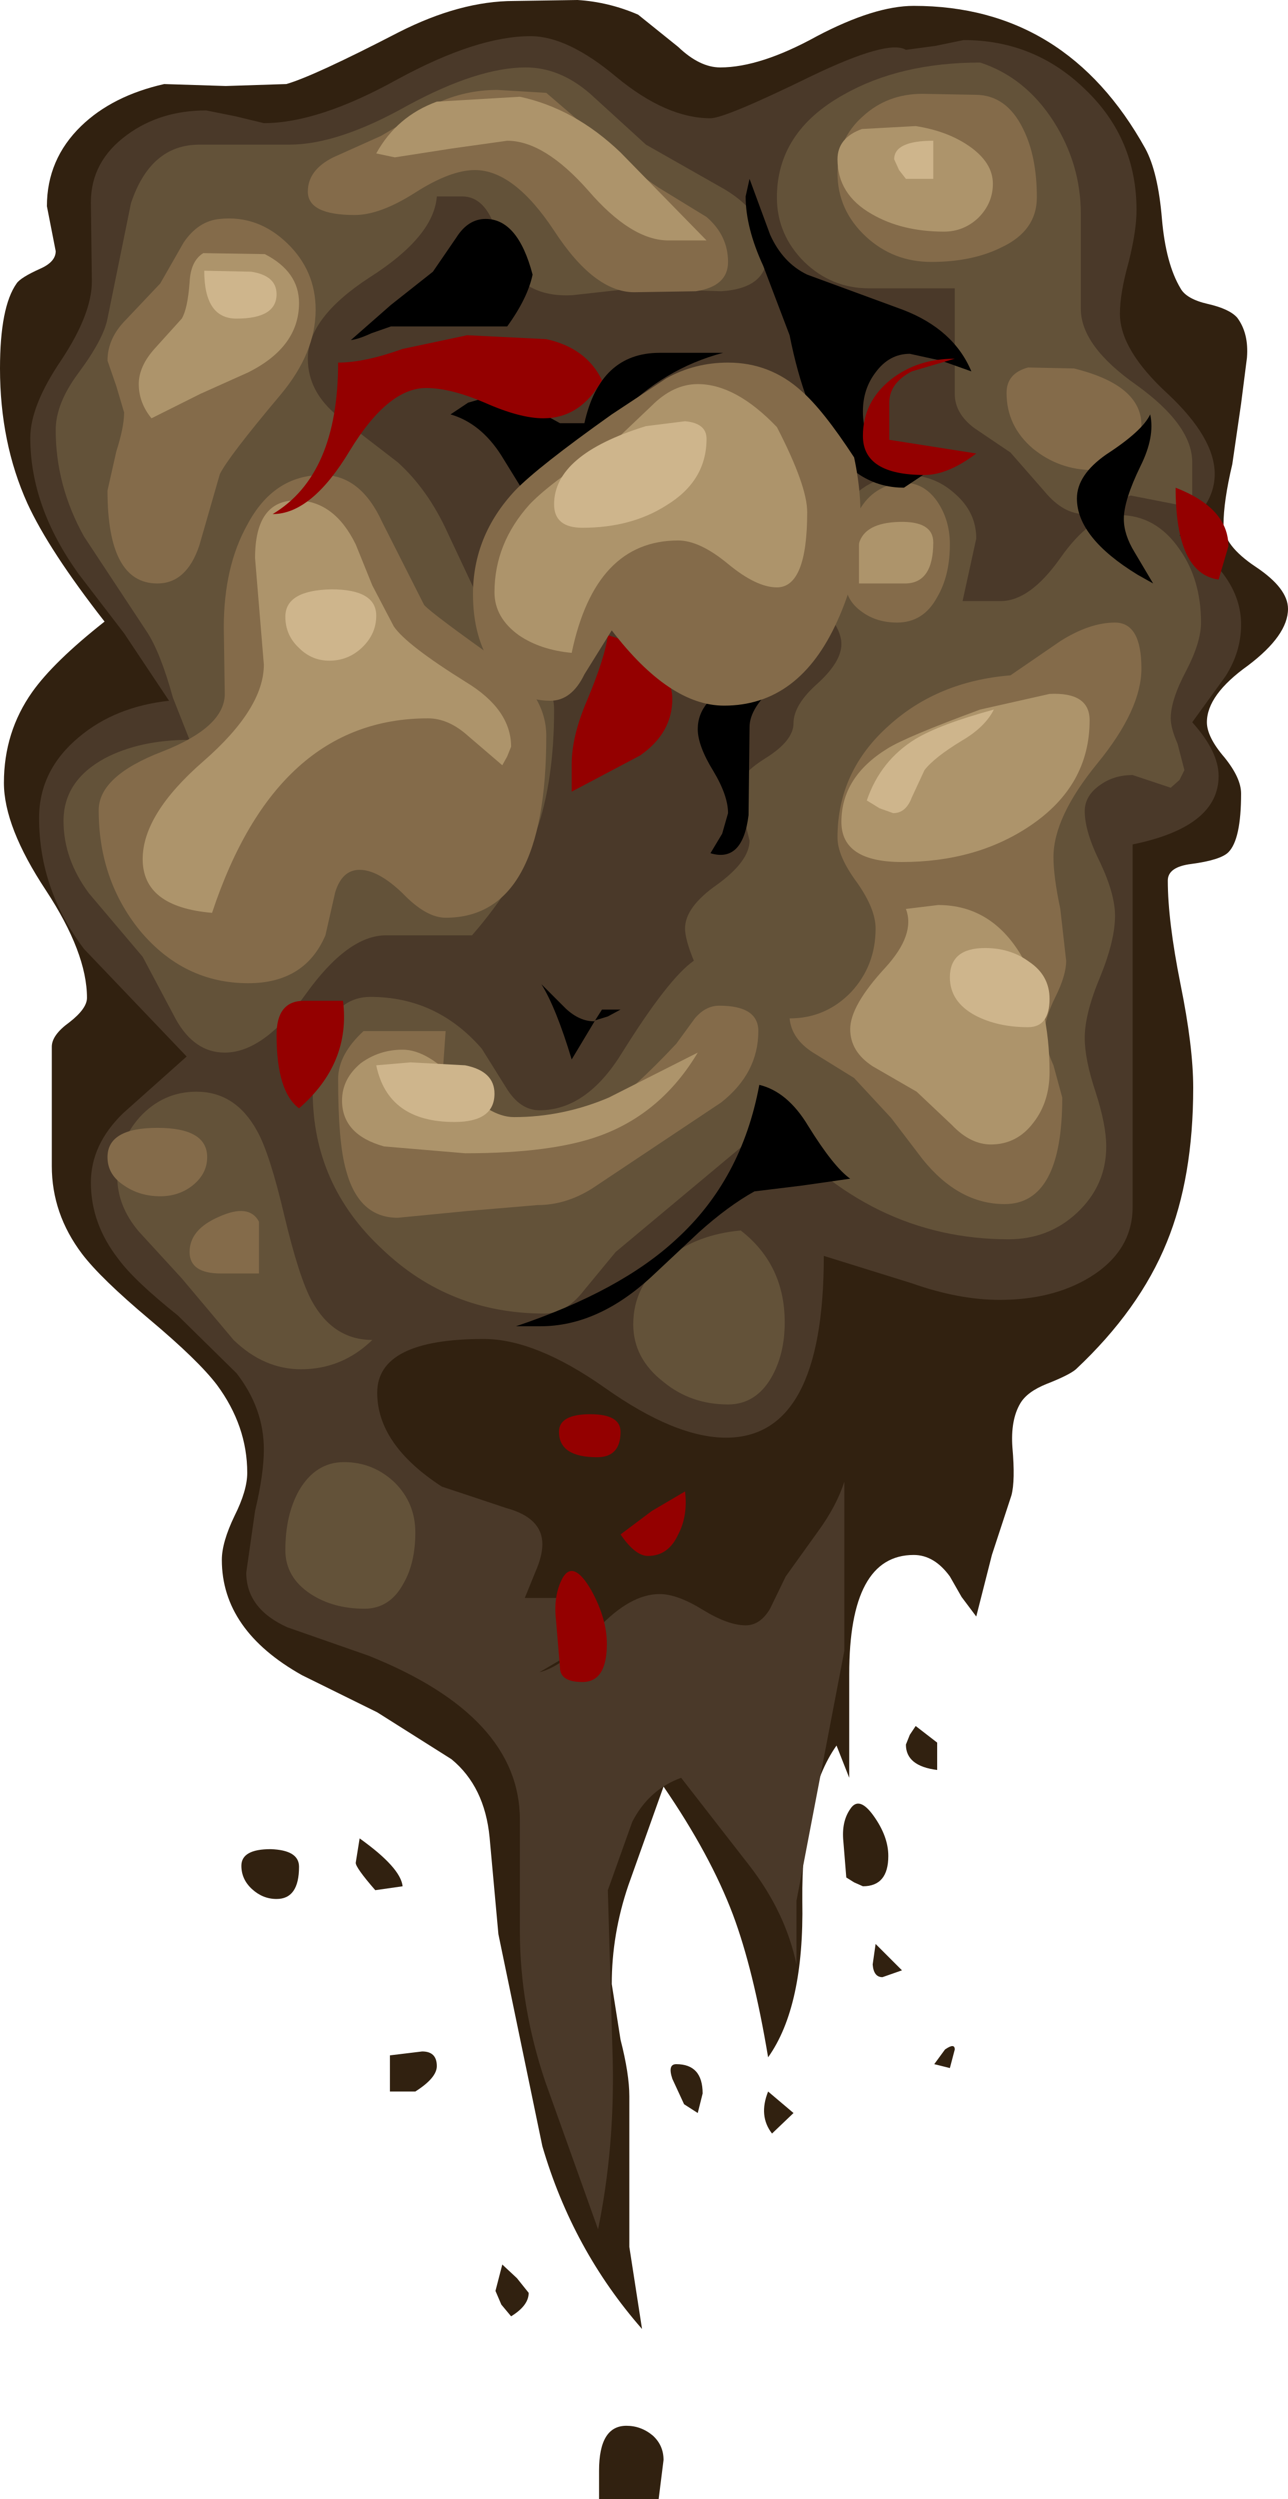 <?xml version="1.0" encoding="UTF-8" standalone="no"?>
<svg xmlns:xlink="http://www.w3.org/1999/xlink" height="127.85px" width="65.9px" xmlns="http://www.w3.org/2000/svg">
  <g transform="matrix(1.0, 0.0, 0.0, 1.0, 33.5, 167.95)">
    <path d="M8.3 -166.1 Q5.4 -164.5 3.35 -164.5 2.3 -164.5 1.2 -165.55 L-0.85 -167.2 Q-2.35 -167.85 -3.95 -167.95 L-7.2 -167.9 Q-9.95 -167.9 -13.1 -166.3 -17.45 -164.05 -18.85 -163.65 L-21.95 -163.55 -25.1 -163.65 Q-27.75 -163.05 -29.35 -161.5 -31.1 -159.8 -31.1 -157.4 L-30.65 -155.1 Q-30.65 -154.55 -31.45 -154.2 -32.45 -153.75 -32.65 -153.45 -33.5 -152.25 -33.5 -149.1 -33.5 -145.3 -32.1 -142.2 -31.0 -139.8 -28.15 -136.15 -30.75 -134.1 -31.85 -132.55 -33.3 -130.5 -33.3 -127.9 -33.3 -125.65 -31.15 -122.4 -29.05 -119.2 -29.05 -116.9 -29.05 -116.35 -29.95 -115.65 -30.85 -115.0 -30.85 -114.4 L-30.85 -108.3 Q-30.85 -105.85 -29.3 -103.8 -28.35 -102.55 -25.85 -100.45 -23.35 -98.35 -22.4 -97.1 -20.85 -95.0 -20.85 -92.6 -20.85 -91.7 -21.5 -90.4 -22.15 -89.05 -22.15 -88.15 -22.15 -84.55 -18.05 -82.25 L-14.2 -80.35 -10.4 -77.95 Q-8.7 -76.55 -8.45 -73.95 L-8.0 -69.0 -5.75 -58.15 Q-4.2 -52.85 -0.65 -48.8 L-1.3 -53.0 -1.3 -60.7 Q-1.3 -61.85 -1.75 -63.6 L-2.2 -66.45 Q-2.2 -69.0 -1.35 -71.5 L0.45 -76.55 Q2.85 -73.05 4.0 -70.0 5.05 -67.2 5.8 -62.7 7.65 -65.3 7.55 -70.7 7.5 -76.1 9.3 -78.65 L9.95 -77.0 9.95 -82.3 Q9.95 -88.4 13.25 -88.4 14.3 -88.4 15.1 -87.3 L15.7 -86.25 16.45 -85.25 17.25 -88.4 18.25 -91.45 Q18.45 -92.2 18.3 -93.9 18.2 -95.3 18.7 -96.15 19.05 -96.75 20.05 -97.15 21.2 -97.6 21.55 -97.9 24.8 -100.95 26.2 -104.4 27.55 -107.7 27.55 -112.3 27.55 -114.4 26.9 -117.6 26.25 -120.85 26.25 -122.9 26.25 -123.6 27.45 -123.75 28.95 -123.95 29.35 -124.35 30.0 -125.0 30.0 -127.35 30.0 -128.15 29.15 -129.2 28.25 -130.25 28.25 -131.0 28.25 -132.4 30.35 -133.9 32.4 -135.45 32.4 -136.8 32.4 -137.85 30.75 -138.95 29.1 -140.05 29.1 -141.1 29.1 -142.3 29.55 -144.2 L30.0 -147.3 30.3 -149.65 Q30.4 -150.9 29.8 -151.7 29.4 -152.15 28.3 -152.4 27.2 -152.65 26.9 -153.2 26.15 -154.45 25.95 -156.75 25.75 -159.15 25.1 -160.35 21.05 -167.65 13.25 -167.65 11.25 -167.65 8.3 -166.1" fill="#312110" fill-rule="evenodd" stroke="none"/>
    <path d="M23.8 -151.9 Q23.8 -152.95 24.25 -154.55 24.65 -156.15 24.65 -157.2 24.65 -160.85 22.05 -163.35 19.45 -165.9 15.8 -165.9 L14.35 -165.6 12.85 -165.4 Q11.95 -165.95 8.0 -164.05 3.6 -161.9 2.85 -161.9 0.6 -161.9 -1.95 -164.0 -4.45 -166.1 -6.35 -166.1 -9.1 -166.1 -13.15 -163.9 -17.2 -161.65 -20.0 -161.65 L-21.45 -162.0 -22.95 -162.3 Q-25.3 -162.3 -27.0 -161.05 -28.85 -159.7 -28.85 -157.6 L-28.8 -153.55 Q-28.8 -151.9 -30.35 -149.55 -31.95 -147.2 -31.95 -145.55 -31.95 -142.0 -29.45 -138.55 L-27.15 -135.55 -24.85 -132.1 Q-27.6 -131.8 -29.45 -130.25 -31.5 -128.55 -31.5 -126.1 -31.5 -122.45 -29.2 -119.4 L-23.95 -113.9 -27.2 -111.0 Q-28.85 -109.4 -28.85 -107.45 -28.85 -105.35 -27.45 -103.55 -26.65 -102.45 -24.4 -100.65 L-21.4 -97.7 Q-20.0 -95.9 -20.0 -93.8 -20.0 -92.55 -20.45 -90.65 L-20.9 -87.5 Q-20.9 -85.65 -18.8 -84.7 L-14.65 -83.25 Q-6.9 -80.15 -6.9 -74.85 L-6.9 -69.15 Q-6.9 -65.3 -5.6 -61.45 L-2.9 -53.9 Q-2.05 -58.05 -2.15 -62.55 L-2.4 -71.25 -1.15 -74.75 Q-0.3 -76.4 1.35 -77.0 L4.85 -72.5 Q6.7 -70.1 7.25 -67.45 L7.25 -70.7 9.7 -83.5 9.7 -92.15 Q9.3 -90.9 8.35 -89.6 L6.7 -87.3 5.9 -85.65 Q5.4 -84.8 4.65 -84.8 3.75 -84.8 2.45 -85.6 1.15 -86.4 0.25 -86.4 -1.25 -86.4 -2.9 -84.65 -4.65 -82.7 -5.9 -82.4 L-4.2 -83.4 Q-3.35 -84.0 -3.35 -84.85 L-3.35 -86.2 -6.65 -86.2 -6.1 -87.55 Q-5.75 -88.35 -5.75 -88.95 -5.75 -90.3 -7.6 -90.8 L-10.9 -91.9 Q-14.2 -94.05 -14.2 -96.7 -14.2 -99.45 -8.75 -99.45 -6.1 -99.45 -2.55 -96.95 1.05 -94.4 3.65 -94.4 8.65 -94.4 8.65 -103.7 L13.15 -102.3 Q15.55 -101.45 17.65 -101.45 20.35 -101.45 22.25 -102.6 24.45 -103.95 24.45 -106.2 L24.45 -124.75 Q28.85 -125.65 28.85 -128.25 28.85 -129.5 27.5 -131.0 L29.2 -133.35 Q30.0 -134.6 30.0 -136.0 30.0 -138.55 26.85 -140.55 L28.1 -142.0 Q28.65 -142.8 28.65 -143.7 28.65 -145.55 26.25 -147.8 23.8 -150.05 23.8 -151.9" fill="#4a3929" fill-rule="evenodd" stroke="none"/>
    <path d="M-15.9 -93.15 Q-17.35 -93.15 -18.2 -91.7 -18.9 -90.45 -18.9 -88.65 -18.9 -87.25 -17.6 -86.4 -16.45 -85.65 -14.85 -85.65 -13.55 -85.65 -12.85 -86.95 -12.25 -88.0 -12.25 -89.55 -12.25 -91.05 -13.3 -92.1 -14.4 -93.15 -15.9 -93.15" fill="#635239" fill-rule="evenodd" stroke="none"/>
    <path d="M-26.35 -110.8 Q-27.5 -109.5 -27.5 -107.75 -27.5 -106.25 -26.4 -104.95 L-24.2 -102.55 -21.55 -99.4 Q-20.0 -97.9 -18.1 -97.9 -16.0 -97.9 -14.45 -99.4 -16.45 -99.4 -17.55 -101.4 -18.2 -102.6 -18.95 -105.75 -19.7 -108.95 -20.35 -110.1 -21.45 -112.1 -23.45 -112.1 -25.15 -112.1 -26.35 -110.8" fill="#635239" fill-rule="evenodd" stroke="none"/>
    <path d="M0.6 -103.55 Q-1.1 -102.2 -1.1 -100.2 -1.1 -98.45 0.45 -97.25 1.85 -96.1 3.75 -96.1 5.15 -96.1 5.95 -97.45 6.65 -98.65 6.65 -100.3 6.65 -103.25 4.4 -105.0 2.15 -104.8 0.6 -103.55" fill="#635239" fill-rule="evenodd" stroke="none"/>
    <path d="M20.75 -139.4 Q19.2 -137.2 17.7 -137.2 L15.75 -137.2 16.45 -140.4 Q16.45 -141.75 15.35 -142.7 14.3 -143.65 12.85 -143.65 10.85 -143.65 9.5 -141.85 8.2 -140.2 8.2 -137.95 8.2 -137.35 8.9 -136.5 9.55 -135.65 9.55 -135.0 9.55 -134.1 8.35 -133.0 7.1 -131.9 7.1 -130.95 7.1 -130.05 5.65 -129.15 4.2 -128.25 4.2 -127.35 4.2 -126.9 4.55 -126.15 L4.85 -124.95 Q4.85 -123.9 3.2 -122.7 1.55 -121.55 1.55 -120.45 1.55 -119.9 2.0 -118.8 0.7 -117.9 -1.7 -114.05 -3.5 -111.15 -5.9 -111.15 -6.9 -111.15 -7.6 -112.3 L-8.85 -114.3 Q-11.15 -116.95 -14.55 -116.95 -16.05 -116.95 -16.85 -115.35 -17.5 -114.05 -17.5 -112.1 -17.5 -107.35 -13.95 -104.05 -10.5 -100.75 -5.65 -100.75 -4.55 -100.75 -3.65 -101.9 L-2.0 -103.9 5.9 -110.5 5.6 -110.8 6.25 -110.8 5.9 -110.5 Q11.0 -104.55 18.1 -104.55 20.15 -104.55 21.6 -105.9 23.1 -107.3 23.1 -109.3 23.1 -110.4 22.55 -112.1 22.0 -113.75 22.0 -114.85 22.0 -116.1 22.8 -118.0 23.55 -119.85 23.55 -121.1 23.55 -122.2 22.8 -123.8 22.0 -125.4 22.0 -126.45 22.0 -127.25 22.8 -127.8 23.5 -128.3 24.45 -128.3 L26.4 -127.65 26.85 -128.05 27.1 -128.55 26.75 -129.9 Q26.4 -130.7 26.4 -131.2 26.4 -132.15 27.2 -133.65 27.95 -135.1 27.95 -136.1 27.95 -138.3 26.85 -139.85 25.65 -141.6 23.75 -141.6 22.3 -141.6 20.75 -139.4" fill="#635239" fill-rule="evenodd" stroke="none"/>
    <path d="M3.6 -158.25 L-0.45 -160.55 -3.3 -163.15 Q-4.85 -164.5 -6.6 -164.5 -9.05 -164.5 -12.65 -162.55 -16.2 -160.55 -18.7 -160.55 L-23.3 -160.55 Q-25.8 -160.55 -26.8 -157.55 L-28.0 -151.65 Q-28.2 -150.6 -29.5 -148.85 -30.65 -147.3 -30.65 -145.95 -30.65 -143.1 -29.2 -140.5 L-26.0 -135.65 Q-25.3 -134.6 -24.65 -132.25 L-23.8 -130.1 Q-26.35 -130.1 -28.15 -129.15 -30.25 -128.0 -30.25 -125.95 -30.25 -124.0 -28.95 -122.25 L-26.2 -119.0 -24.5 -115.8 Q-23.55 -114.1 -22.0 -114.1 -20.0 -114.1 -17.85 -117.1 -15.7 -120.1 -13.75 -120.1 L-9.35 -120.1 Q-7.0 -122.8 -6.05 -125.45 -5.15 -128.0 -5.15 -131.65 -5.15 -133.0 -6.5 -134.2 L-8.65 -136.55 -10.6 -140.7 Q-11.6 -142.9 -13.15 -144.3 L-16.2 -146.65 Q-17.75 -147.9 -17.75 -149.6 -17.75 -151.7 -14.6 -153.75 -11.3 -155.85 -11.15 -157.9 L-9.85 -157.9 Q-8.7 -157.9 -8.15 -156.25 -7.45 -154.15 -6.9 -153.65 -5.9 -152.75 -4.2 -152.85 L-1.05 -153.2 3.4 -153.05 Q5.75 -153.2 5.75 -154.95 5.75 -156.95 3.6 -158.25" fill="#635239" fill-rule="evenodd" stroke="none"/>
    <path d="M15.35 -153.2 L15.35 -147.8 Q15.35 -146.8 16.35 -146.05 L18.2 -144.8 19.95 -142.8 Q20.9 -141.65 22.0 -141.65 22.5 -141.65 23.2 -142.15 L24.35 -142.6 26.65 -142.15 27.5 -142.35 27.5 -144.3 Q27.5 -146.2 24.65 -148.25 21.8 -150.25 21.8 -152.15 L21.8 -157.0 Q21.8 -159.55 20.4 -161.75 18.95 -164.0 16.65 -164.75 12.55 -164.75 9.65 -163.1 6.25 -161.2 6.25 -157.85 6.25 -155.95 7.65 -154.55 9.05 -153.2 10.95 -153.2 L15.35 -153.2" fill="#635239" fill-rule="evenodd" stroke="none"/>
    <path d="M-20.25 -102.8 L-20.25 -105.45 Q-20.75 -106.4 -22.3 -105.7 -23.8 -105.05 -23.8 -103.9 -23.8 -102.8 -22.2 -102.8 L-20.25 -102.8" fill="#846b4a" fill-rule="evenodd" stroke="none"/>
    <path d="M-28.0 -108.75 Q-28.0 -107.85 -27.15 -107.3 -26.35 -106.75 -25.3 -106.75 -24.35 -106.75 -23.65 -107.3 -22.9 -107.9 -22.9 -108.75 -22.9 -110.25 -25.45 -110.25 -28.0 -110.25 -28.0 -108.75" fill="#846b4a" fill-rule="evenodd" stroke="none"/>
    <path d="M1.1 -114.55 Q-1.15 -112.15 -2.6 -111.2 -4.75 -109.85 -7.25 -109.85 -8.7 -109.85 -9.75 -110.75 -10.85 -111.65 -10.85 -113.05 L-10.7 -115.2 -14.9 -115.2 Q-16.2 -114.0 -16.2 -112.75 -16.2 -109.5 -15.8 -108.1 -15.15 -105.65 -13.15 -105.65 L-9.55 -106.0 -6.0 -106.3 Q-4.55 -106.3 -3.2 -107.15 L3.4 -111.55 Q5.3 -113.05 5.3 -115.2 5.3 -116.5 3.3 -116.5 2.6 -116.5 2.05 -115.85 L1.1 -114.55" fill="#846b4a" fill-rule="evenodd" stroke="none"/>
    <path d="M22.65 -128.9 Q24.9 -131.65 24.9 -133.75 24.9 -136.1 23.55 -136.1 22.25 -136.1 20.75 -135.15 L18.2 -133.4 Q14.5 -133.1 12.0 -130.85 9.35 -128.5 9.35 -125.1 9.35 -124.15 10.35 -122.8 11.3 -121.45 11.3 -120.45 11.3 -118.55 10.05 -117.2 8.75 -115.85 6.9 -115.85 7.0 -114.8 8.1 -114.1 L10.2 -112.8 12.1 -110.75 13.7 -108.65 Q15.55 -106.35 17.9 -106.35 20.85 -106.35 20.85 -111.8 L20.4 -113.45 Q19.95 -114.45 19.95 -115.1 19.95 -115.85 20.5 -116.95 21.05 -118.05 21.05 -118.8 L20.75 -121.45 Q20.4 -123.1 20.4 -124.1 20.4 -126.15 22.65 -128.9" fill="#846b4a" fill-rule="evenodd" stroke="none"/>
    <path d="M9.75 -138.2 Q9.75 -137.25 10.6 -136.65 11.35 -136.1 12.4 -136.1 13.75 -136.1 14.45 -137.4 15.1 -138.5 15.1 -140.1 15.1 -141.35 14.45 -142.3 13.75 -143.3 12.65 -143.25 9.75 -143.0 9.75 -138.2" fill="#846b4a" fill-rule="evenodd" stroke="none"/>
    <path d="M-5.55 -130.3 Q-5.55 -132.4 -7.8 -134.0 -11.4 -136.55 -11.8 -137.0 L-13.95 -141.25 Q-15.05 -143.65 -17.0 -143.65 -19.5 -143.65 -20.85 -141.1 -22.05 -138.95 -22.05 -135.85 L-22.0 -132.45 Q-22.0 -130.75 -25.2 -129.5 -28.45 -128.25 -28.45 -126.5 -28.45 -122.95 -26.35 -120.35 -24.1 -117.65 -20.8 -117.65 -17.9 -117.65 -16.85 -120.1 L-16.35 -122.3 Q-16.0 -123.45 -15.1 -123.45 -14.15 -123.45 -12.9 -122.25 -11.7 -121.0 -10.7 -121.0 -5.55 -121.0 -5.55 -130.3" fill="#846b4a" fill-rule="evenodd" stroke="none"/>
    <path d="M-28.0 -149.5 L-27.55 -148.2 -27.15 -146.85 Q-27.15 -146.1 -27.55 -144.85 L-28.0 -142.85 Q-28.0 -138.1 -25.45 -138.1 -23.95 -138.1 -23.3 -140.05 L-22.25 -143.7 Q-21.8 -144.6 -19.15 -147.75 -17.35 -149.9 -17.35 -152.1 -17.35 -154.1 -18.8 -155.5 -20.3 -156.95 -22.25 -156.75 -23.35 -156.65 -24.1 -155.55 L-25.3 -153.45 -27.05 -151.6 Q-28.0 -150.65 -28.0 -149.5" fill="#846b4a" fill-rule="evenodd" stroke="none"/>
    <path d="M0.2 -158.35 Q-0.95 -159.1 -2.7 -160.75 L-5.55 -163.2 -8.05 -163.35 Q-9.7 -163.35 -11.2 -162.65 L-14.0 -161.0 -16.45 -159.9 Q-17.75 -159.25 -17.75 -158.15 -17.75 -156.95 -15.35 -156.95 -14.05 -156.95 -12.25 -158.1 -10.45 -159.25 -9.2 -159.25 -7.2 -159.25 -5.15 -156.15 -3.1 -153.0 -1.05 -153.0 L2.1 -153.05 Q3.75 -153.3 3.75 -154.55 3.75 -155.9 2.65 -156.85 L0.2 -158.35" fill="#846b4a" fill-rule="evenodd" stroke="none"/>
    <path d="M16.4 -163.1 L13.7 -163.15 Q11.9 -163.15 10.65 -162.0 9.35 -160.85 9.35 -159.1 9.35 -157.2 10.8 -155.85 12.2 -154.55 14.15 -154.55 16.25 -154.55 17.75 -155.3 19.55 -156.15 19.55 -157.85 19.55 -159.95 18.85 -161.35 18.0 -163.1 16.4 -163.1" fill="#846b4a" fill-rule="evenodd" stroke="none"/>
    <path d="M19.1 -149.15 Q18.0 -148.85 18.0 -147.85 18.0 -146.15 19.35 -145.0 20.7 -143.9 22.45 -143.9 23.4 -143.9 24.15 -144.6 24.9 -145.3 24.9 -146.2 24.9 -148.25 21.45 -149.1 L19.1 -149.15" fill="#846b4a" fill-rule="evenodd" stroke="none"/>
    <path d="M-15.3 -140.1 Q-16.4 -142.35 -18.35 -142.35 -20.45 -142.35 -20.45 -139.4 L-20.0 -133.95 Q-20.0 -131.7 -23.1 -129.0 -26.2 -126.3 -26.2 -124.0 -26.2 -121.55 -22.65 -121.25 -19.35 -131.2 -11.6 -131.2 -10.55 -131.2 -9.55 -130.3 L-7.8 -128.8 -7.55 -129.25 -7.35 -129.75 Q-7.35 -131.65 -9.65 -133.05 -12.7 -134.95 -13.35 -135.9 L-14.45 -138.0 -15.3 -140.1" fill="#ad946b" fill-rule="evenodd" stroke="none"/>
    <path d="M-25.6 -150.1 Q-26.4 -149.2 -26.4 -148.3 -26.4 -147.35 -25.75 -146.55 L-23.25 -147.8 -20.8 -148.9 Q-18.2 -150.2 -18.2 -152.45 -18.2 -154.05 -19.95 -154.95 L-23.1 -155.0 Q-23.75 -154.6 -23.8 -153.5 -23.9 -152.15 -24.2 -151.65 L-25.6 -150.1" fill="#ad946b" fill-rule="evenodd" stroke="none"/>
    <path d="M2.65 -155.65 L-1.75 -160.15 Q-4.1 -162.4 -6.9 -163.0 L-11.15 -162.75 Q-13.2 -162.0 -14.25 -160.1 L-13.3 -159.9 -10.4 -160.35 -7.55 -160.75 Q-5.65 -160.75 -3.4 -158.2 -1.2 -155.65 0.7 -155.65 L2.65 -155.65" fill="#ad946b" fill-rule="evenodd" stroke="none"/>
    <path d="M9.35 -159.8 Q9.35 -158.0 11.1 -157.0 12.65 -156.1 14.8 -156.1 15.8 -156.1 16.55 -156.8 17.3 -157.55 17.3 -158.55 17.3 -159.65 16.05 -160.5 14.95 -161.25 13.35 -161.5 L10.6 -161.35 Q9.35 -160.9 9.35 -159.8" fill="#ad946b" fill-rule="evenodd" stroke="none"/>
    <path d="M9.55 -125.9 Q9.55 -123.85 12.65 -123.85 16.45 -123.85 19.2 -125.7 22.25 -127.75 22.25 -131.1 22.25 -132.55 20.2 -132.45 L16.65 -131.65 Q12.85 -130.25 11.9 -129.65 9.55 -128.2 9.55 -125.9" fill="#ad946b" fill-rule="evenodd" stroke="none"/>
    <path d="M10.45 -140.15 L10.45 -138.1 12.8 -138.1 Q14.25 -138.1 14.25 -140.2 14.25 -141.3 12.5 -141.25 10.75 -141.2 10.45 -140.15" fill="#ad946b" fill-rule="evenodd" stroke="none"/>
    <path d="M13.4 -112.1 L15.2 -110.4 Q16.15 -109.4 17.2 -109.4 18.55 -109.4 19.4 -110.55 20.2 -111.6 20.2 -113.1 20.2 -116.55 18.85 -118.9 17.3 -121.65 14.5 -121.65 L12.85 -121.45 Q13.35 -120.15 11.8 -118.45 10.0 -116.5 10.0 -115.3 10.0 -114.15 11.15 -113.4 L13.4 -112.1" fill="#ad946b" fill-rule="evenodd" stroke="none"/>
    <path d="M-9.7 -108.95 Q-5.25 -108.95 -2.8 -109.85 0.35 -111.0 2.2 -114.1 L-2.35 -111.8 Q-4.7 -110.8 -7.2 -110.8 -8.5 -110.8 -10.05 -112.55 -11.6 -114.25 -12.9 -114.25 -14.1 -114.25 -15.05 -113.55 -16.0 -112.75 -16.0 -111.65 -16.0 -109.9 -13.85 -109.3 L-9.7 -108.95" fill="#ad946b" fill-rule="evenodd" stroke="none"/>
    <path d="M-18.9 -136.4 Q-18.9 -135.45 -18.2 -134.8 -17.55 -134.15 -16.65 -134.15 -15.7 -134.15 -15.0 -134.8 -14.25 -135.5 -14.25 -136.45 -14.25 -137.8 -16.55 -137.8 -18.9 -137.75 -18.9 -136.4" fill="#ceb58c" fill-rule="evenodd" stroke="none"/>
    <path d="M-23.05 -154.1 Q-23.05 -151.65 -21.4 -151.65 -19.35 -151.65 -19.35 -152.9 -19.35 -153.85 -20.65 -154.05 L-23.05 -154.1" fill="#ceb58c" fill-rule="evenodd" stroke="none"/>
    <path d="M12.25 -159.8 L12.5 -159.25 12.85 -158.8 14.25 -158.8 14.25 -160.75 Q12.25 -160.75 12.25 -159.8" fill="#ceb58c" fill-rule="evenodd" stroke="none"/>
    <path d="M17.35 -131.65 Q14.6 -130.9 13.35 -130.15 11.55 -129.05 10.85 -127.0 L11.5 -126.6 12.2 -126.35 Q12.85 -126.35 13.15 -127.15 L13.8 -128.55 Q14.3 -129.2 15.7 -130.05 16.9 -130.75 17.35 -131.65" fill="#ceb58c" fill-rule="evenodd" stroke="none"/>
    <path d="M16.9 -119.45 Q15.1 -119.45 15.1 -117.95 15.1 -116.7 16.4 -116.0 17.55 -115.4 19.1 -115.4 20.2 -115.4 20.2 -116.85 20.2 -118.05 19.15 -118.75 18.2 -119.45 16.9 -119.45" fill="#ceb58c" fill-rule="evenodd" stroke="none"/>
    <path d="M-12.5 -113.6 L-14.25 -113.45 Q-13.65 -110.55 -10.25 -110.55 -8.2 -110.55 -8.2 -112.0 -8.2 -113.15 -9.7 -113.45 L-12.5 -113.6" fill="#ceb58c" fill-rule="evenodd" stroke="none"/>
    <path d="M-13.5 -151.25 L-7.55 -151.25 Q-6.5 -152.7 -6.25 -153.9 -7.0 -156.75 -8.65 -156.75 -9.55 -156.75 -10.15 -155.8 L-11.35 -154.05 -13.5 -152.35 -15.55 -150.55 Q-15.15 -150.6 -14.5 -150.9 L-13.5 -151.25" fill="#000000" fill-rule="evenodd" stroke="none"/>
    <path d="M3.5 -149.9 L0.25 -149.9 Q-2.8 -149.9 -3.6 -146.3 L-4.85 -146.3 -6.3 -147.1 Q-7.15 -147.85 -7.8 -147.85 L-9.55 -147.35 -10.45 -146.75 Q-8.9 -146.3 -7.85 -144.65 L-6.0 -141.65 -1.85 -146.7 Q0.45 -149.1 3.5 -149.9" fill="#000000" fill-rule="evenodd" stroke="none"/>
    <path d="M7.8 -153.9 Q6.55 -154.5 5.9 -155.95 L4.85 -158.8 4.65 -157.9 Q4.65 -156.3 5.55 -154.35 L6.9 -150.8 Q8.45 -143.0 12.75 -143.0 L13.8 -143.7 Q10.65 -144.25 10.65 -146.9 10.65 -148.05 11.3 -148.9 12.0 -149.85 13.05 -149.85 L14.65 -149.5 16.2 -148.95 Q15.3 -151.1 12.7 -152.1 L7.8 -153.9" fill="#000000" fill-rule="evenodd" stroke="none"/>
    <path d="M25.35 -146.75 Q24.95 -145.9 23.1 -144.7 21.6 -143.65 21.6 -142.45 21.6 -140.45 24.7 -138.55 L25.5 -138.1 24.55 -139.7 Q24.0 -140.6 24.0 -141.4 24.0 -142.35 24.85 -144.1 25.6 -145.6 25.35 -146.75" fill="#000000" fill-rule="evenodd" stroke="none"/>
    <path d="M7.55 -135.0 Q6.9 -134.2 4.2 -133.05 2.2 -132.15 2.2 -130.65 2.2 -129.8 3.0 -128.5 3.75 -127.25 3.75 -126.35 L3.45 -125.3 2.85 -124.3 Q4.5 -123.8 4.8 -126.25 L4.85 -130.75 Q4.85 -131.75 6.2 -132.9 7.55 -134.05 7.55 -135.0" fill="#000000" fill-rule="evenodd" stroke="none"/>
    <path d="M-3.05 -115.75 L-3.1 -115.7 Q-3.85 -115.7 -4.55 -116.35 L-5.8 -117.6 Q-5.05 -116.4 -4.25 -113.75 L-3.05 -115.75 -2.4 -115.95 -1.75 -116.3 -2.7 -116.3 -3.05 -115.75" fill="#000000" fill-rule="evenodd" stroke="none"/>
    <path d="M-16.2 -149.4 Q-16.2 -143.65 -19.55 -141.65 -17.55 -141.65 -15.6 -144.9 -13.65 -148.1 -11.7 -148.1 -10.45 -148.1 -8.7 -147.35 -6.9 -146.55 -5.7 -146.55 -3.8 -146.55 -2.7 -148.5 -3.5 -150.15 -5.55 -150.6 L-9.6 -150.8 -12.9 -150.1 Q-14.85 -149.4 -16.2 -149.4" fill="#940000" fill-rule="evenodd" stroke="none"/>
    <path d="M15.35 -149.6 Q13.45 -149.6 12.1 -148.55 10.65 -147.4 10.65 -145.65 10.65 -143.65 13.8 -143.65 15.0 -143.65 16.45 -144.75 L12.0 -145.45 12.0 -147.35 Q12.0 -148.35 13.15 -148.95 L15.35 -149.6" fill="#940000" fill-rule="evenodd" stroke="none"/>
    <path d="M29.35 -140.0 Q29.35 -141.95 26.65 -143.0 26.65 -138.6 28.85 -138.3 L29.35 -140.0" fill="#940000" fill-rule="evenodd" stroke="none"/>
    <path d="M-2.4 -135.45 Q-2.55 -134.3 -3.45 -132.15 -4.25 -130.3 -4.25 -128.85 L-4.25 -127.45 -0.75 -129.3 Q0.9 -130.45 0.9 -132.2 0.9 -133.25 -0.2 -134.25 -1.2 -135.15 -2.4 -135.45" fill="#940000" fill-rule="evenodd" stroke="none"/>
    <path d="M-18.2 -111.25 Q-15.55 -113.55 -15.95 -116.75 L-17.95 -116.75 Q-19.35 -116.75 -19.35 -115.0 -19.35 -112.1 -18.2 -111.25" fill="#940000" fill-rule="evenodd" stroke="none"/>
    <path d="M-3.3 -95.6 Q-4.9 -95.6 -4.9 -94.7 -4.9 -93.4 -2.95 -93.4 -1.75 -93.4 -1.75 -94.7 -1.75 -95.6 -3.3 -95.6" fill="#940000" fill-rule="evenodd" stroke="none"/>
    <path d="M1.55 -91.65 L-0.15 -90.65 -1.75 -89.45 Q-1.0 -88.35 -0.35 -88.35 0.7 -88.35 1.2 -89.45 1.7 -90.4 1.55 -91.65" fill="#940000" fill-rule="evenodd" stroke="none"/>
    <path d="M-3.25 -86.6 Q-4.15 -88.15 -4.7 -87.25 -5.2 -86.35 -5.05 -85.05 L-4.85 -82.65 Q-4.85 -81.9 -3.7 -81.9 -2.45 -81.9 -2.45 -83.85 -2.45 -85.15 -3.25 -86.6" fill="#940000" fill-rule="evenodd" stroke="none"/>
    <path d="M0.6 -148.6 L-2.2 -146.75 Q-6.0 -144.05 -7.15 -142.85 -9.3 -140.55 -9.3 -137.55 -9.3 -135.35 -8.3 -133.85 -7.2 -132.1 -5.35 -132.1 -4.25 -132.1 -3.6 -133.45 L-2.2 -135.7 Q0.75 -131.85 3.55 -131.85 7.4 -131.85 9.35 -136.2 11.15 -140.15 10.2 -144.55 8.6 -147.0 7.5 -147.95 5.9 -149.4 3.75 -149.4 2.05 -149.4 0.6 -148.6" fill="#846b4a" fill-rule="evenodd" stroke="none"/>
    <path d="M2.2 -148.3 Q0.95 -148.3 -0.15 -147.2 L-2.2 -145.25 Q-5.2 -143.4 -6.4 -142.15 -8.2 -140.15 -8.2 -137.65 -8.2 -136.35 -6.95 -135.45 -5.85 -134.7 -4.25 -134.55 -3.05 -140.3 1.2 -140.3 2.3 -140.3 3.75 -139.1 5.2 -137.9 6.25 -137.9 7.8 -137.9 7.8 -141.75 7.8 -143.1 6.25 -146.1 4.15 -148.3 2.2 -148.3" fill="#ad946b" fill-rule="evenodd" stroke="none"/>
    <path d="M1.55 -146.4 L-0.45 -146.15 Q-5.15 -144.7 -5.15 -142.15 -5.15 -140.95 -3.7 -140.95 -1.2 -140.95 0.6 -142.1 2.65 -143.35 2.65 -145.5 2.65 -146.3 1.55 -146.4" fill="#ceb58c" fill-rule="evenodd" stroke="none"/>
    <path d="M2.25 -104.9 Q3.75 -106.25 5.1 -107.0 L7.55 -107.3 10.0 -107.65 Q9.15 -108.25 7.85 -110.35 6.8 -112.1 5.35 -112.45 4.45 -107.6 1.1 -104.55 -1.75 -101.9 -7.1 -100.1 L-5.85 -100.1 Q-2.9 -100.1 -0.15 -102.65 L2.25 -104.9" fill="#000000" fill-rule="evenodd" stroke="none"/>
    <path d="M9.8 -71.9 L10.2 -71.65 10.65 -71.45 Q11.95 -71.45 11.95 -73.0 11.95 -74.0 11.2 -75.05 10.45 -76.1 10.0 -75.4 9.55 -74.75 9.65 -73.75 L9.8 -71.9" fill="#312110" fill-rule="evenodd" stroke="none"/>
    <path d="M13.35 -79.65 L13.05 -79.2 12.85 -78.7 Q12.85 -77.6 14.45 -77.4 L14.45 -78.8 13.35 -79.65" fill="#312110" fill-rule="evenodd" stroke="none"/>
    <path d="M12.65 -67.15 L11.3 -68.5 11.15 -67.45 Q11.2 -66.8 11.65 -66.8 L12.65 -67.15" fill="#312110" fill-rule="evenodd" stroke="none"/>
    <path d="M6.0 -58.8 L7.1 -59.85 5.8 -60.95 Q5.3 -59.7 6.0 -58.8" fill="#312110" fill-rule="evenodd" stroke="none"/>
    <path d="M-21.15 -72.5 Q-21.15 -71.8 -20.6 -71.3 -20.05 -70.8 -19.35 -70.8 -18.2 -70.8 -18.2 -72.45 -18.2 -73.3 -19.65 -73.35 -21.15 -73.35 -21.15 -72.5" fill="#312110" fill-rule="evenodd" stroke="none"/>
    <path d="M-15.1 -73.9 L-15.3 -72.65 Q-15.3 -72.4 -14.3 -71.25 L-12.9 -71.45 Q-13.0 -72.4 -15.1 -73.9" fill="#312110" fill-rule="evenodd" stroke="none"/>
    <path d="M-13.55 -62.8 L-13.55 -60.95 -12.25 -60.95 Q-11.15 -61.65 -11.15 -62.25 -11.15 -63.0 -11.9 -63.0 L-13.55 -62.8" fill="#312110" fill-rule="evenodd" stroke="none"/>
    <path d="M0.45 -42.1 Q0.45 -42.85 -0.1 -43.35 -0.7 -43.85 -1.45 -43.85 -2.85 -43.85 -2.85 -41.55 L-2.85 -40.1 0.2 -40.1 0.45 -42.1" fill="#312110" fill-rule="evenodd" stroke="none"/>
    <path d="M-7.8 -52.1 L-8.15 -50.75 -7.85 -50.05 -7.35 -49.45 Q-6.45 -50.0 -6.45 -50.65 L-7.05 -51.4 -7.8 -52.1" fill="#312110" fill-rule="evenodd" stroke="none"/>
    <path d="M1.5 -60.3 L2.2 -59.85 2.45 -60.85 Q2.45 -62.35 1.1 -62.35 0.65 -62.35 0.9 -61.6 L1.5 -60.3" fill="#312110" fill-rule="evenodd" stroke="none"/>
    <path d="M14.3 -62.35 L15.1 -62.15 15.35 -63.1 Q15.35 -63.45 14.85 -63.1 L14.3 -62.35" fill="#312110" fill-rule="evenodd" stroke="none"/>
  </g>
</svg>
